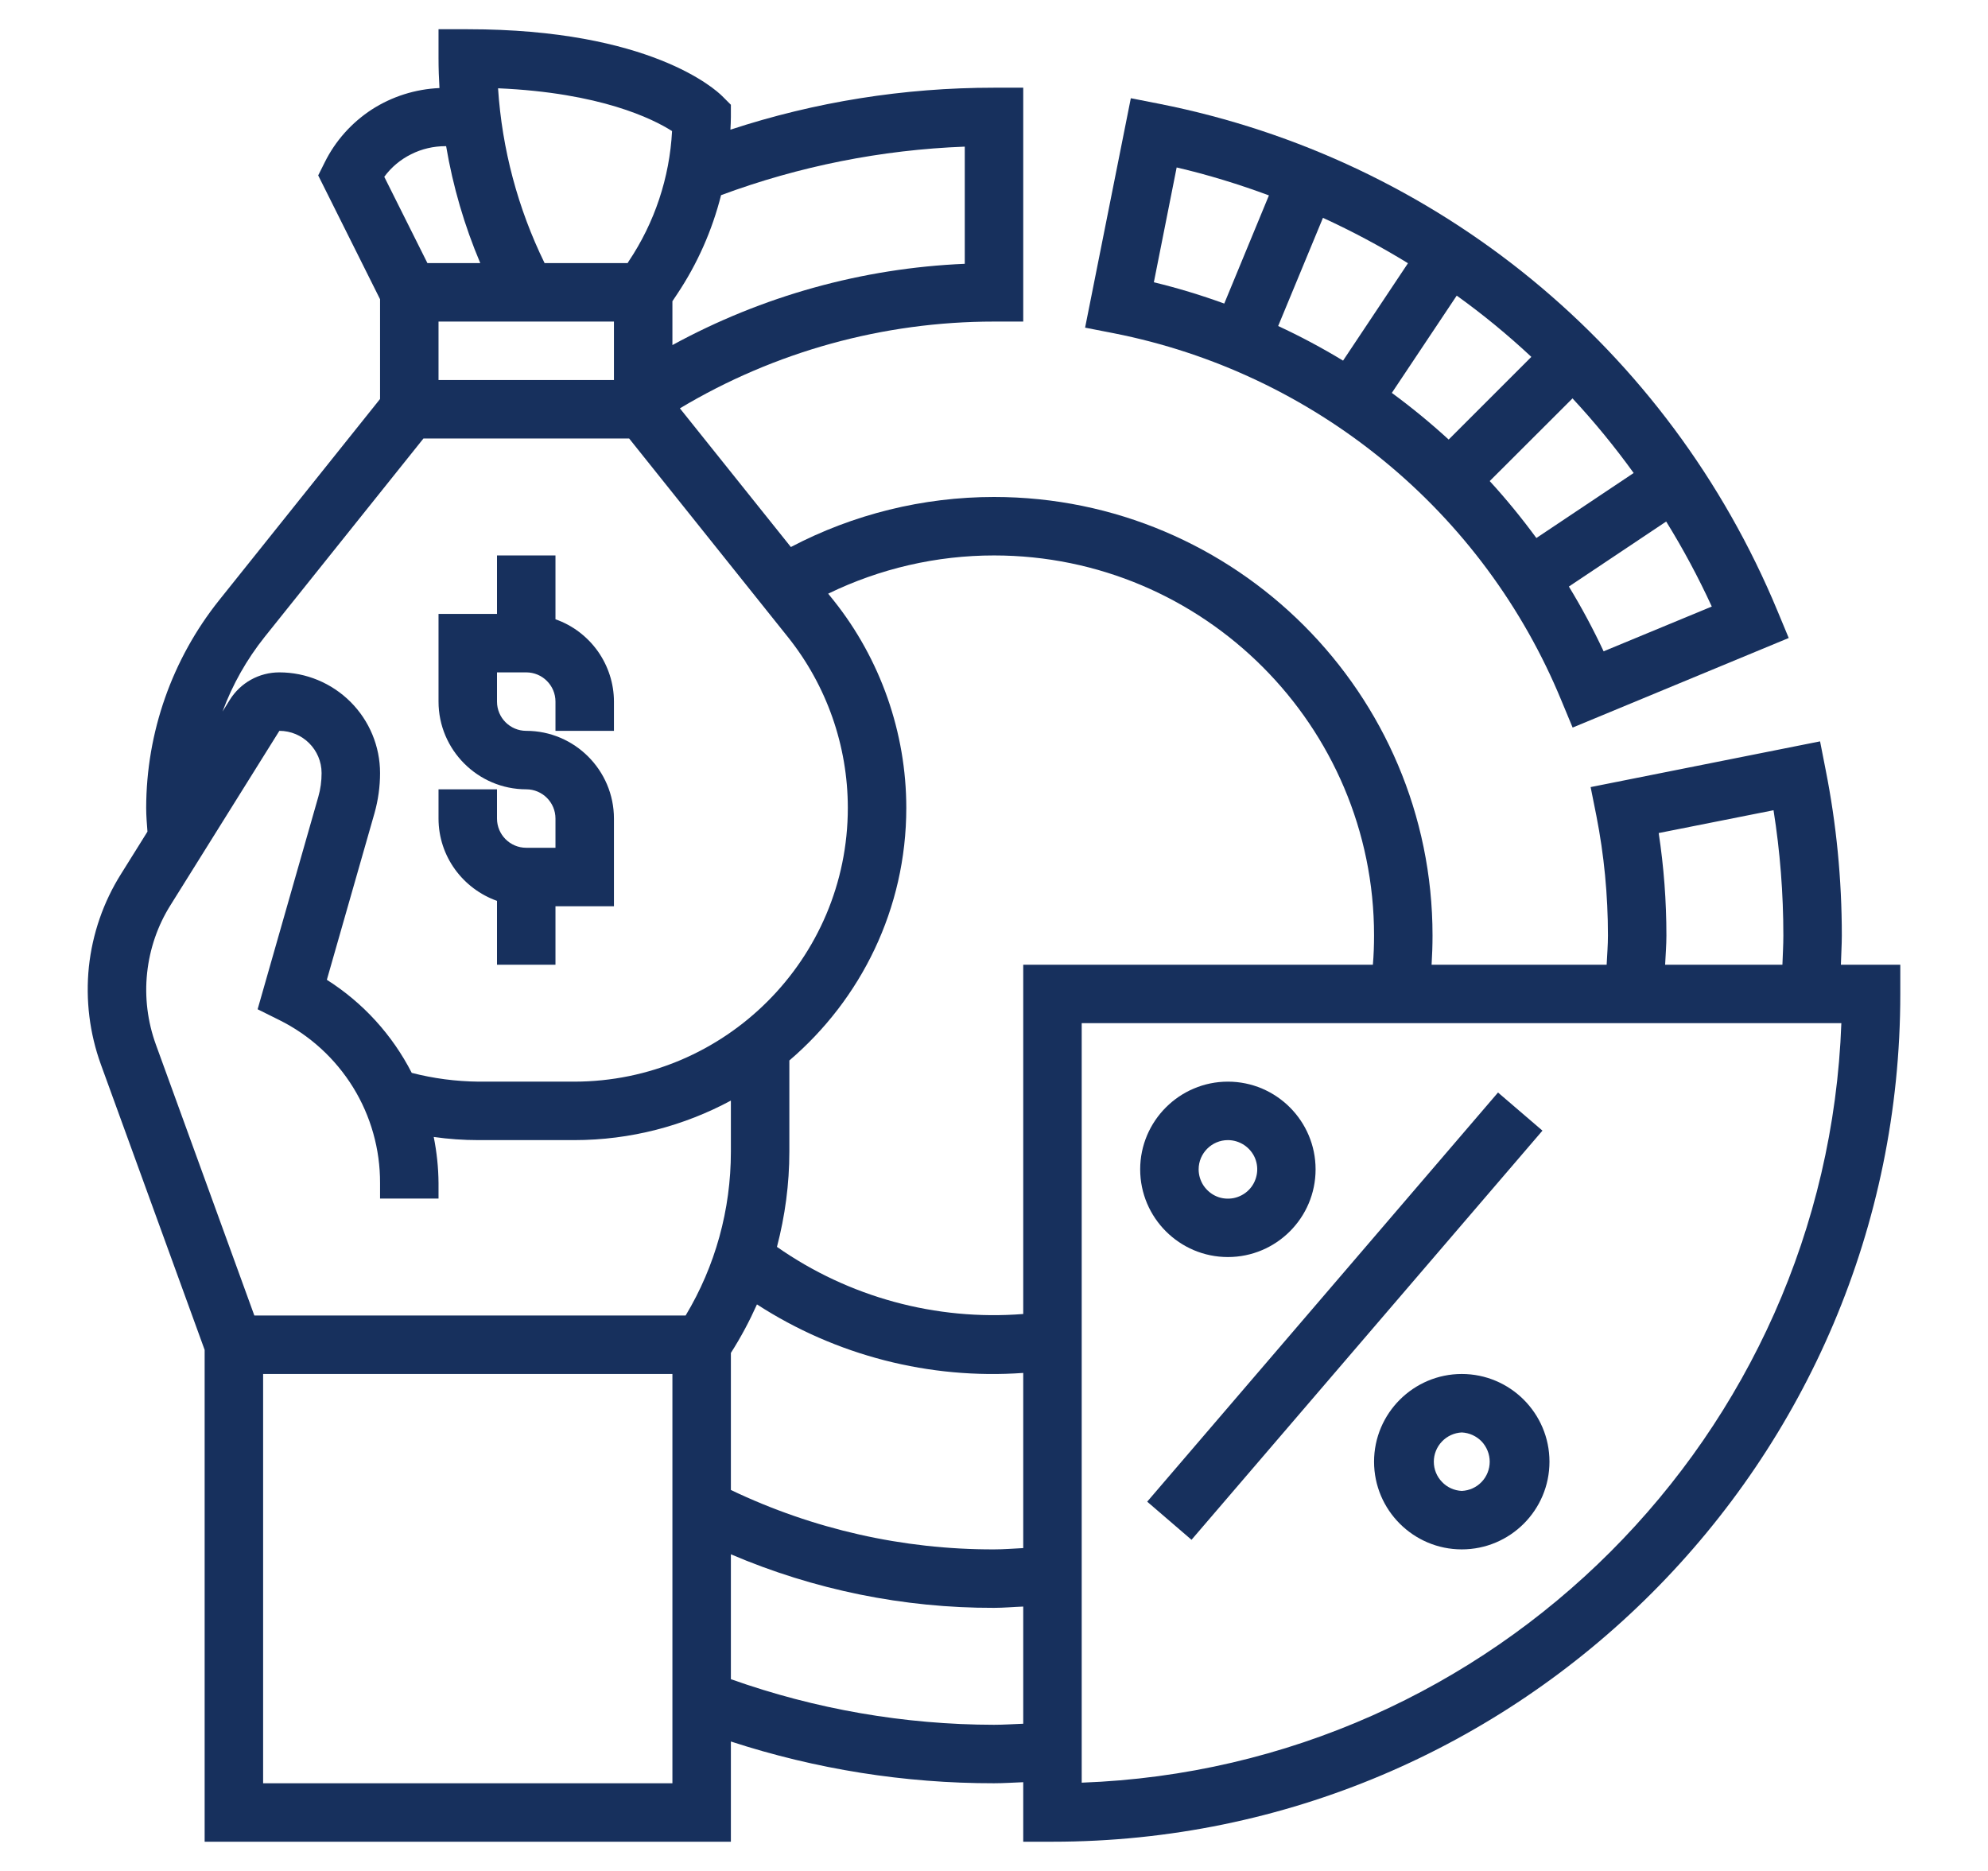<svg width="17" height="16" viewBox="0 0 17 16" fill="none" xmlns="http://www.w3.org/2000/svg">
<g id="svgexport-15 (51)" clip-path="url(#clip0_829_9869)">
<g id="Group">
<path id="Vector" d="M4.25 7.704V8.25H4.75V7.75H5.25V7C5.25 6.587 4.913 6.25 4.5 6.25C4.362 6.25 4.25 6.138 4.25 6V5.75H4.5C4.638 5.75 4.75 5.862 4.75 6V6.25H5.25V6C5.25 5.845 5.201 5.695 5.112 5.569C5.022 5.443 4.896 5.347 4.75 5.296V4.75H4.25V5.25H3.75V6C3.75 6.413 4.087 6.75 4.5 6.75C4.638 6.75 4.75 6.862 4.75 7V7.25H4.5C4.362 7.25 4.25 7.138 4.25 7V6.75H3.75V7C3.75 7.325 3.96 7.601 4.25 7.704Z" fill="#17305D"/>
<path id="Vector_2" d="M15.742 8.25C15.744 8.166 15.75 8.083 15.75 8C15.75 7.524 15.704 7.048 15.612 6.585L15.564 6.34L13.602 6.731L13.651 6.976C13.717 7.311 13.75 7.655 13.75 8C13.75 8.084 13.743 8.166 13.739 8.25H12.242C12.247 8.167 12.25 8.083 12.25 8C12.25 5.932 10.568 4.25 8.5 4.25C7.893 4.25 7.296 4.398 6.763 4.678L5.814 3.492C6.626 3.006 7.554 2.75 8.5 2.75H8.75V0.75H8.5C7.728 0.75 6.971 0.871 6.246 1.109C6.248 1.072 6.25 1.036 6.25 1V0.896L6.177 0.823C6.119 0.765 5.559 0.25 4 0.25H3.75V0.5C3.75 0.585 3.753 0.669 3.758 0.753C3.552 0.762 3.353 0.825 3.18 0.936C3.008 1.048 2.868 1.204 2.777 1.388L2.721 1.5L3.25 2.559V3.412L1.873 5.134C1.471 5.638 1.251 6.264 1.25 6.909C1.25 6.978 1.256 7.045 1.261 7.112L1.035 7.474C0.884 7.714 0.79 7.986 0.76 8.269C0.731 8.551 0.766 8.837 0.863 9.104L1.75 11.544V15.75H6.25V14.893C6.977 15.13 7.736 15.251 8.5 15.25C8.584 15.25 8.667 15.244 8.75 15.241V15.75H9C12.998 15.75 16.25 12.498 16.25 8.5V8.25H15.742ZM14.184 7.124L15.166 6.929C15.222 7.282 15.25 7.641 15.25 8C15.25 8.083 15.245 8.166 15.242 8.25H14.239C14.243 8.166 14.25 8.084 14.25 8C14.25 7.707 14.228 7.413 14.184 7.124ZM8.5 4.75C10.292 4.75 11.75 6.208 11.75 8C11.75 8.083 11.747 8.167 11.74 8.25H8.75V11.237C8.003 11.296 7.258 11.093 6.644 10.663C6.713 10.399 6.75 10.126 6.75 9.849V9.069C7.361 8.547 7.75 7.773 7.75 6.909C7.75 6.266 7.529 5.636 7.128 5.134L7.082 5.077C7.524 4.862 8.009 4.75 8.5 4.75ZM8.75 13.239C8.667 13.243 8.584 13.25 8.5 13.25C7.722 13.252 6.953 13.078 6.25 12.742V11.57C6.335 11.437 6.409 11.298 6.473 11.155C7.148 11.592 7.948 11.798 8.75 11.741V13.239ZM6.166 1.669C6.834 1.421 7.538 1.281 8.25 1.254V2.256C7.375 2.293 6.519 2.531 5.75 2.951V2.576L5.792 2.513C5.964 2.255 6.09 1.97 6.166 1.669ZM5.747 1.121C5.726 1.519 5.598 1.904 5.376 2.235L5.367 2.25H4.657C4.428 1.782 4.293 1.275 4.259 0.755C5.134 0.793 5.582 1.016 5.747 1.121ZM5.25 2.75V3.25H3.75V2.75H5.25ZM3.809 1.25H3.815C3.873 1.593 3.971 1.929 4.107 2.25H3.655L3.286 1.512C3.346 1.43 3.425 1.364 3.516 1.319C3.607 1.273 3.708 1.25 3.809 1.25ZM2.263 5.447L3.621 3.75H5.38L6.737 5.447C7.069 5.862 7.25 6.378 7.25 6.909C7.25 8.2 6.2 9.25 4.909 9.25H4.092C3.899 9.248 3.707 9.223 3.521 9.175C3.354 8.849 3.104 8.575 2.795 8.379L3.203 6.952C3.234 6.841 3.25 6.726 3.25 6.611C3.25 6.383 3.159 6.164 2.998 6.003C2.836 5.841 2.617 5.75 2.389 5.75C2.216 5.75 2.057 5.838 1.965 5.985L1.903 6.085C1.988 5.854 2.11 5.639 2.263 5.447ZM1.333 8.933C1.262 8.737 1.236 8.528 1.258 8.321C1.28 8.114 1.348 7.915 1.459 7.739L2.389 6.25C2.588 6.25 2.75 6.412 2.75 6.611C2.75 6.68 2.741 6.748 2.722 6.814L2.203 8.631L2.388 8.723C2.648 8.852 2.866 9.051 3.019 9.298C3.171 9.544 3.251 9.828 3.25 10.118V10.25H3.75V10.118C3.749 9.985 3.735 9.853 3.709 9.723C3.835 9.741 3.963 9.75 4.091 9.75H4.909C5.394 9.75 5.85 9.627 6.25 9.412V9.849C6.25 10.345 6.117 10.827 5.863 11.25H2.175L1.333 8.933ZM2.25 15.25V11.75H5.75V15.25H2.25ZM8.5 14.75C7.734 14.749 6.973 14.617 6.25 14.36V13.292C6.961 13.596 7.727 13.752 8.5 13.75C8.584 13.75 8.667 13.742 8.75 13.739V14.741C8.667 14.744 8.584 14.75 8.5 14.75ZM9.25 15.245V8.75H15.746C15.617 12.274 12.774 15.117 9.25 15.245Z" fill="#17305D"/>
<path id="Vector_3" d="M12.5 11.75C12.087 11.75 11.75 12.087 11.75 12.5C11.75 12.914 12.087 13.25 12.5 13.25C12.914 13.25 13.25 12.914 13.25 12.5C13.25 12.087 12.914 11.75 12.5 11.75ZM12.5 12.75C12.436 12.747 12.375 12.72 12.331 12.673C12.286 12.627 12.261 12.565 12.261 12.5C12.261 12.436 12.286 12.374 12.331 12.327C12.375 12.281 12.436 12.253 12.5 12.25C12.565 12.253 12.625 12.281 12.67 12.327C12.714 12.374 12.739 12.436 12.739 12.5C12.739 12.565 12.714 12.627 12.67 12.673C12.625 12.72 12.565 12.747 12.5 12.75ZM10.5 10.75C10.914 10.75 11.25 10.414 11.25 10C11.25 9.587 10.914 9.25 10.5 9.25C10.087 9.25 9.75 9.587 9.75 10C9.75 10.414 10.087 10.75 10.5 10.75ZM10.5 9.75C10.55 9.75 10.598 9.765 10.639 9.792C10.681 9.82 10.713 9.859 10.732 9.904C10.751 9.95 10.756 10.001 10.746 10.049C10.736 10.098 10.713 10.142 10.678 10.177C10.643 10.212 10.598 10.236 10.549 10.246C10.501 10.255 10.45 10.251 10.405 10.232C10.359 10.213 10.32 10.18 10.292 10.139C10.265 10.098 10.25 10.05 10.25 10C10.25 9.862 10.363 9.75 10.5 9.75ZM9.81 12.842L12.81 9.343L13.19 9.669L10.189 13.168L9.81 12.842ZM13.352 5.991L13.448 6.222L15.296 5.456L15.2 5.225C14.269 2.98 12.293 1.359 9.915 0.888L9.67 0.84L9.279 2.802L9.525 2.85C10.372 3.017 11.165 3.392 11.833 3.94C12.501 4.487 13.023 5.192 13.352 5.991ZM12.388 3.759C12.233 3.617 12.071 3.484 11.902 3.36L12.457 2.528C12.681 2.689 12.894 2.864 13.095 3.052L12.388 3.759ZM11.485 3.084C11.305 2.975 11.12 2.876 10.93 2.788L11.313 1.863C11.564 1.978 11.807 2.108 12.04 2.251L11.485 3.084ZM13.713 5.57C13.624 5.38 13.525 5.195 13.416 5.016L14.248 4.46C14.393 4.694 14.523 4.937 14.638 5.187L13.713 5.57ZM13.97 4.045L13.138 4.601C13.014 4.432 12.881 4.269 12.739 4.114L13.447 3.407C13.634 3.608 13.809 3.822 13.97 4.045ZM10.062 1.432C10.332 1.495 10.595 1.576 10.851 1.671L10.469 2.596C10.271 2.524 10.07 2.463 9.867 2.414L10.062 1.432Z" fill="#17305D"/>
</g>
</g>
<defs>
<clipPath id="clip0_829_9869">
<rect width="16" height="16" fill="white" transform="translate(0.5)"/>
</clipPath>
</defs>
</svg>
